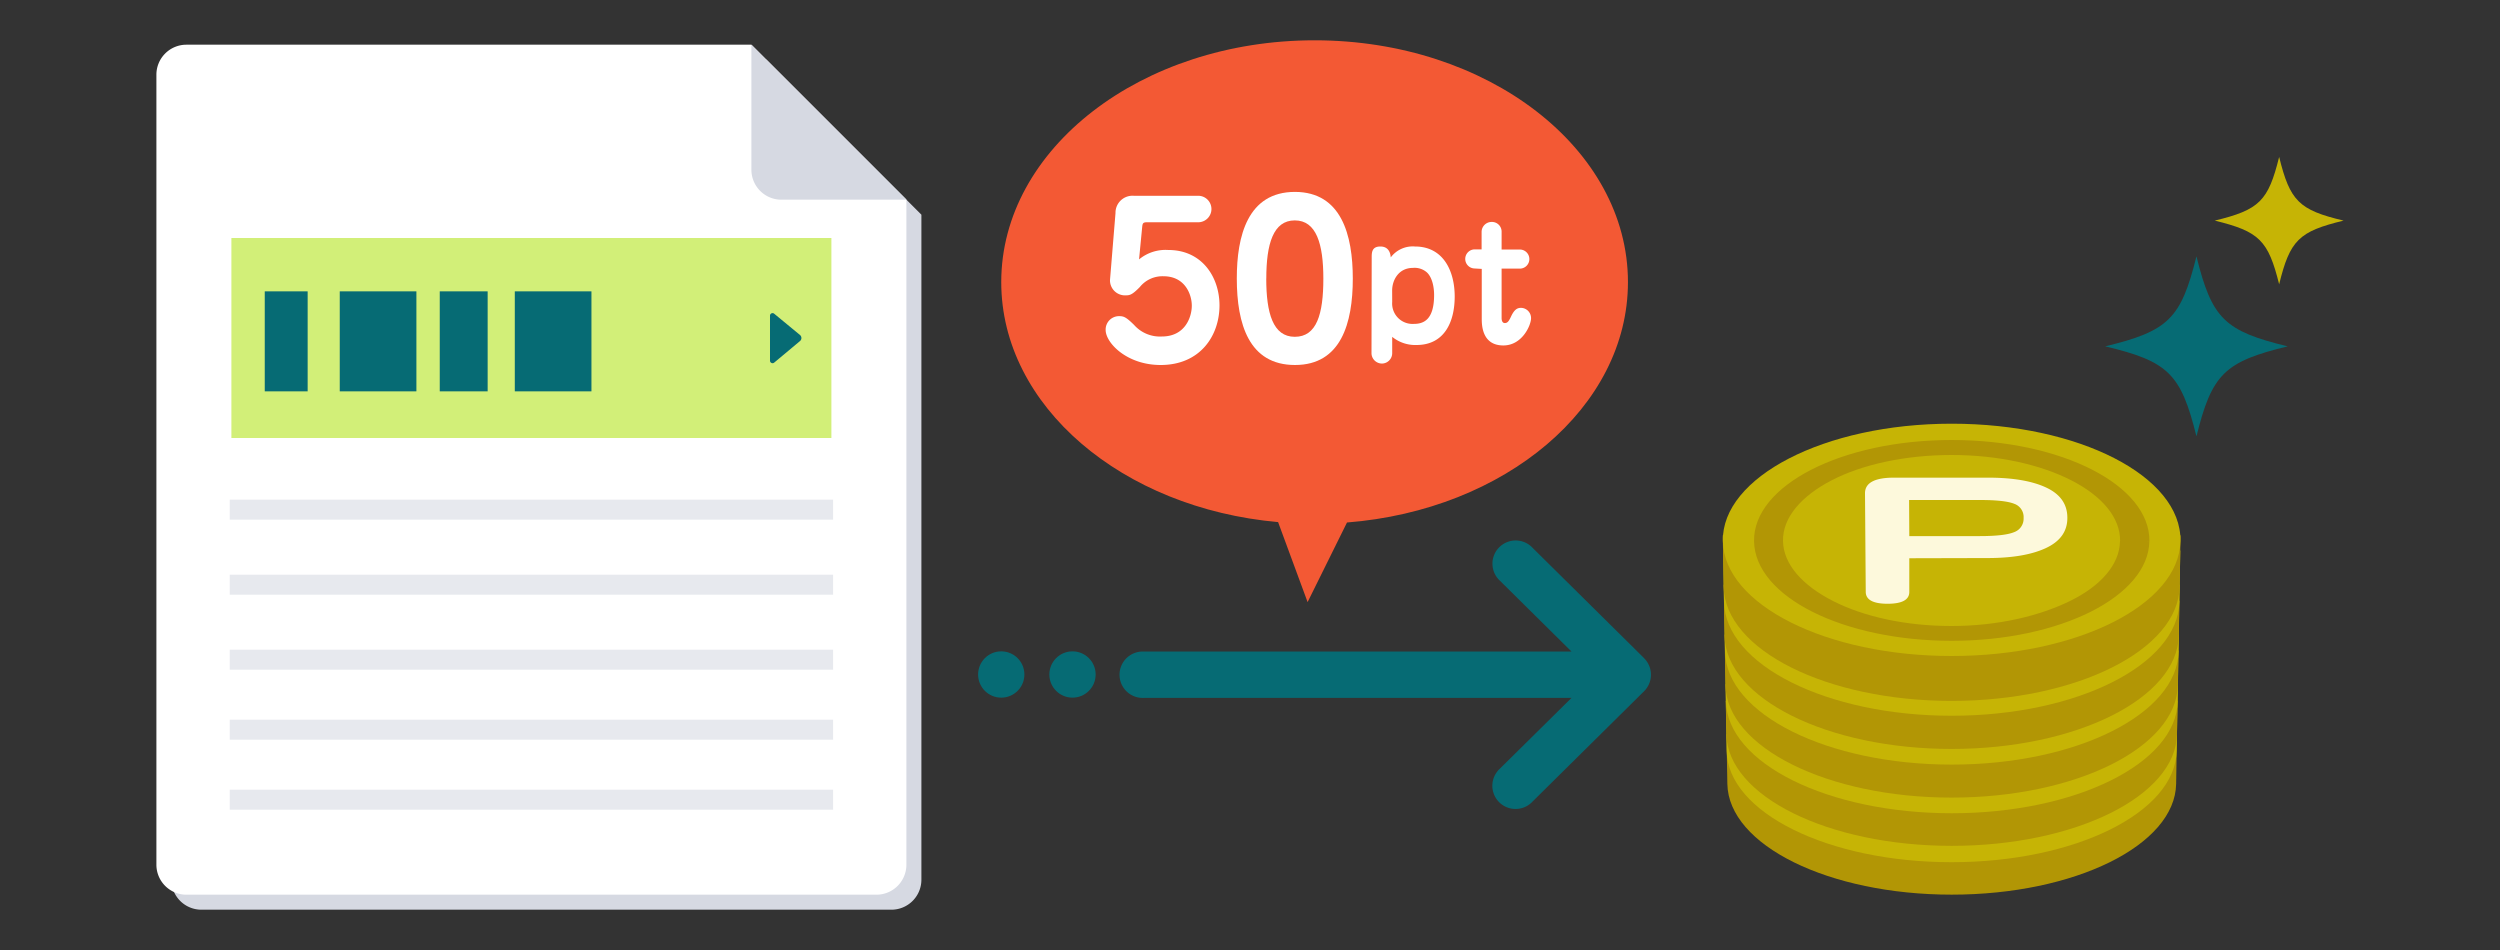 <svg id="レイヤー_1" data-name="レイヤー 1" xmlns="http://www.w3.org/2000/svg" viewBox="0 0 500 190"><rect x="0" y="0" width="500" height="190" fill="#333333" stroke="none"/><defs><style>.cls-1{fill:#d6d9e2;}.cls-2{fill:#fff;}.cls-3{fill:#d2ef78;}.cls-4{fill:#e7e9ee;}.cls-5{fill:#066b74;}.cls-6{fill:#f35934;}.cls-7{fill:#b29605;}.cls-8{fill:#c6b405;}.cls-9{fill:#fdf9dc;}</style></defs><title>img_introduce_step1</title><path class="cls-1" d="M153.28,11.94h-113a6,6,0,0,0-6,6v158a6,6,0,0,0,6,6h138a6,6,0,0,0,6-6v-133Z"/><path class="cls-2" d="M150.28,8.94h-113a6,6,0,0,0-6,6v158a6,6,0,0,0,6,6h138a6,6,0,0,0,6-6v-133Z"/><path class="cls-1" d="M150.28,33.94a6,6,0,0,0,6,6h25l-31-31Z"/><rect class="cls-3" x="46.28" y="47.6" width="120" height="40"/><rect class="cls-4" x="45.95" y="114.94" width="120.67" height="4"/><rect class="cls-4" x="45.95" y="99.93" width="120.67" height="4"/><rect class="cls-4" x="45.95" y="129.94" width="120.67" height="4"/><rect class="cls-4" x="45.95" y="143.94" width="120.67" height="4"/><rect class="cls-4" x="45.95" y="157.94" width="120.67" height="4"/><path class="cls-5" d="M154,63.12v9a.51.51,0,0,0,.84.4L160,68.21A.79.79,0,0,0,160,67l-5.18-4.27A.51.51,0,0,0,154,63.12Z"/><rect class="cls-5" x="52.95" y="58.27" width="8.58" height="20"/><rect class="cls-5" x="67.95" y="58.27" width="15.33" height="20"/><rect class="cls-5" x="87.95" y="58.27" width="9.58" height="20"/><rect class="cls-5" x="102.96" y="58.27" width="15.33" height="20"/><path class="cls-6" d="M325.59,56.42c0-26.71-28.06-48.36-62.67-48.36s-62.67,21.65-62.67,48.36c0,24.8,24.2,45.23,55.37,48l5.9,16,7.88-15.92C301,102,325.59,81.44,325.59,56.42Z"/><path class="cls-7" d="M435.39,146.84h-4.65c-7.26-7.46-22.59-12.62-40.4-12.62s-33.15,5.16-40.4,12.62h-4.65l.18,9.84h0s0,.06,0,.09c.22,12.29,20.31,22.16,44.88,22.16s44.66-9.87,44.88-22.16c0,0,0-.06,0-.09h0Z"/><path class="cls-8" d="M435.51,140.18h-4.67c-7.28-7.5-22.65-12.69-40.51-12.69s-33.23,5.19-40.51,12.69h-4.67l.18,9.9h0s0,.06,0,.09c.22,12.35,20.37,22.27,45,22.27s44.77-9.92,45-22.27c0,0,0-.06,0-.09h0Z"/><path class="cls-7" d="M435.57,136.83H430.9c-7.29-7.52-22.68-12.73-40.57-12.73s-33.28,5.2-40.57,12.73H345.1l.18,9.92h0s0,.06,0,.09c.22,12.38,20.4,22.33,45.06,22.33s44.83-9.95,45.06-22.33c0,0,0-.06,0-.09h0Z"/><path class="cls-8" d="M435.7,130.11H431c-7.31-7.56-22.74-12.79-40.68-12.79s-33.37,5.23-40.68,12.79H345l.18,10h0s0,.06,0,.09c.23,12.45,20.45,22.45,45.18,22.45s45-10,45.18-22.45c0,0,0-.06,0-.09h0Z"/><path class="cls-7" d="M435.75,126.92h-4.69c-7.32-7.58-22.77-12.83-40.73-12.83s-33.41,5.24-40.73,12.83h-4.69l.18,10h0s0,.06,0,.09c.23,12.48,20.48,22.51,45.24,22.51s45-10,45.24-22.51c0,0,0-.06,0-.09h0Z"/><path class="cls-8" d="M435.88,120.14h-4.7c-7.34-7.62-22.83-12.9-40.84-12.9s-33.5,5.27-40.84,12.9h-4.7L345,130.2h0s0,.06,0,.09c.23,12.55,20.53,22.63,45.36,22.63s45.13-10.08,45.36-22.63c0,0,0-.06,0-.09h0Z"/><path class="cls-7" d="M435.93,116.93h-4.71c-7.35-7.64-22.86-12.93-40.89-12.93s-33.54,5.29-40.89,12.93h-4.71l.18,10.08h0s0,.06,0,.09c.23,12.58,20.56,22.69,45.42,22.69s45.19-10.11,45.42-22.69c0,0,0-.06,0-.09h0Z"/><path class="cls-8" d="M436.06,110.1h-4.72c-7.37-7.69-22.93-13-41-13s-33.64,5.31-41,13h-4.72l.18,10.14h0s0,.06,0,.1c.23,12.65,20.62,22.81,45.54,22.81s45.31-10.16,45.54-22.81c0,0,0-.06,0-.1h0Z"/><path class="cls-7" d="M436.11,107.06h-4.73c-7.37-7.7-23-13-41.05-13s-33.68,5.33-41.05,13h-4.73l.18,10.16h0s0,.06,0,.1c.23,12.68,20.64,22.86,45.59,22.86S435.7,130,435.93,117.31c0,0,0-.06,0-.1h0Z"/><path class="cls-8" d="M436.09,108.2c-.23,12.77-20.72,23-45.76,23s-45.53-10.26-45.76-23,20.25-23.46,45.76-23.46S436.33,95.3,436.09,108.2Z"/><path class="cls-7" d="M426.94,108.2H424c-.06,4.72-3.87,9-10,12s-14.45,5-23.7,5-17.6-1.89-23.7-5-9.91-7.32-10-12,3.66-9,9.75-12.15S381,91,390.34,91s17.82,1.94,23.93,5.07,9.81,7.42,9.75,12.15h5.86C430,97.06,412.35,88,390.34,88s-39.71,9.1-39.53,20.24,17.87,19.92,39.53,19.92,39.36-8.88,39.53-19.92Z"/><path class="cls-9" d="M381.86,111.65l0,6.74q0,2.36-4.34,2.36t-4.37-2.36L373,98.65q0-3.12,5.79-3.12H397.6q7.45,0,11.68,2t4.19,6.08q0,4-4.28,6t-11.64,2Zm0-4.43h14.09q5,0,6.9-.8a2.85,2.85,0,0,0,1.87-2.81,2.81,2.81,0,0,0-1.84-2.84Q401,100,396,100H381.82Z"/><path class="cls-5" d="M328.84,131.65l-22.3-22.06a4.64,4.64,0,1,0-6.52,6.59l14.28,14.13H228.76a4.64,4.64,0,1,0,0,9.27H314.3L300,153.71a4.64,4.64,0,1,0,6.52,6.59l22.3-22.06a4.64,4.64,0,0,0,0-6.59Z"/><circle class="cls-5" cx="214.5" cy="134.9" r="4.63"/><circle class="cls-5" cx="200.25" cy="134.9" r="4.63"/><path class="cls-2" d="M223.1,42.61a3.4,3.4,0,0,1,3.7-3.45h13a2.65,2.65,0,0,1,0,5.29H229.44c-.84,0-.92.21-1,.92l-.63,6.51A8.33,8.33,0,0,1,233.69,50c6.68,0,10.21,5.38,10.21,11.09C243.89,67.19,240,73,232.13,73c-6.8,0-11-4.45-11-7a2.68,2.68,0,0,1,2.69-2.77c.92,0,1.39.17,3,1.76a6.91,6.91,0,0,0,5.54,2.31c4.75,0,6-4,6-6.17s-1.3-5.88-5.67-5.88a5.82,5.82,0,0,0-4.71,2.14c-1.51,1.55-2,1.68-2.81,1.68A3,3,0,0,1,222,56Z"/><path class="cls-2" d="M270.56,55.72C270.56,64.63,268.21,73,259,73s-11.64-8.19-11.64-17.31c0-8.44,2.14-17.31,11.64-17.31C268.29,38.41,270.56,47,270.56,55.72Zm-17.31,0c0,6.89,1.34,11.64,5.71,11.64s5.71-4.5,5.71-11.64c0-6.93-1.39-11.64-5.71-11.64S253.26,48.79,253.26,55.72Z"/><path class="cls-2" d="M274.34,51.54c0-1,0-2.24,1.73-2.24,1.5,0,2,1.06,2.08,2.18A5.49,5.49,0,0,1,283,49.3c5.66,0,7.94,4.9,7.94,10S288.87,69,283.3,69a7.31,7.31,0,0,1-4.86-1.63v3.23a2.08,2.08,0,0,1-2,2.11,2.1,2.1,0,0,1-2.14-2Zm4.1,8.86a4.08,4.08,0,0,0,4.32,4.38c1.92,0,4.06-.77,4.06-5.79,0-1.44-.32-3.42-1.41-4.48a3.71,3.71,0,0,0-2.82-.93c-2.91,0-4.16,2.5-4.16,4.51Z"/><path class="cls-2" d="M294.82,53.69a1.91,1.91,0,0,1,0-3.81h1.5V46.39a2,2,0,0,1,2-2,1.93,1.93,0,0,1,2,2v3.52h3.78a1.91,1.91,0,0,1,0,3.81h-3.78v9.89c0,.38.1,1,.64,1s.8-.35,1.25-1.31c.67-1.44,1.28-1.73,2-1.73a2.05,2.05,0,0,1,2,2.08c0,1.38-1.76,5.44-5.54,5.44-4.19,0-4.32-3.94-4.32-5.31v-10Z"/><path class="cls-5" d="M457.54,69.27c-12.65,3.06-15.16,5.54-18.25,18-3.1-12.5-5.61-15-18.25-18,12.65-3.06,15.16-5.54,18.25-18C442.38,63.73,444.89,66.21,457.54,69.27Z"/><path class="cls-8" d="M468.72,44.12C459.79,46.29,458,48,455.83,56.86c-2.19-8.82-4-10.57-12.88-12.74,8.93-2.16,10.7-3.91,12.88-12.74C458,40.21,459.79,42,468.72,44.12Z"/></svg>